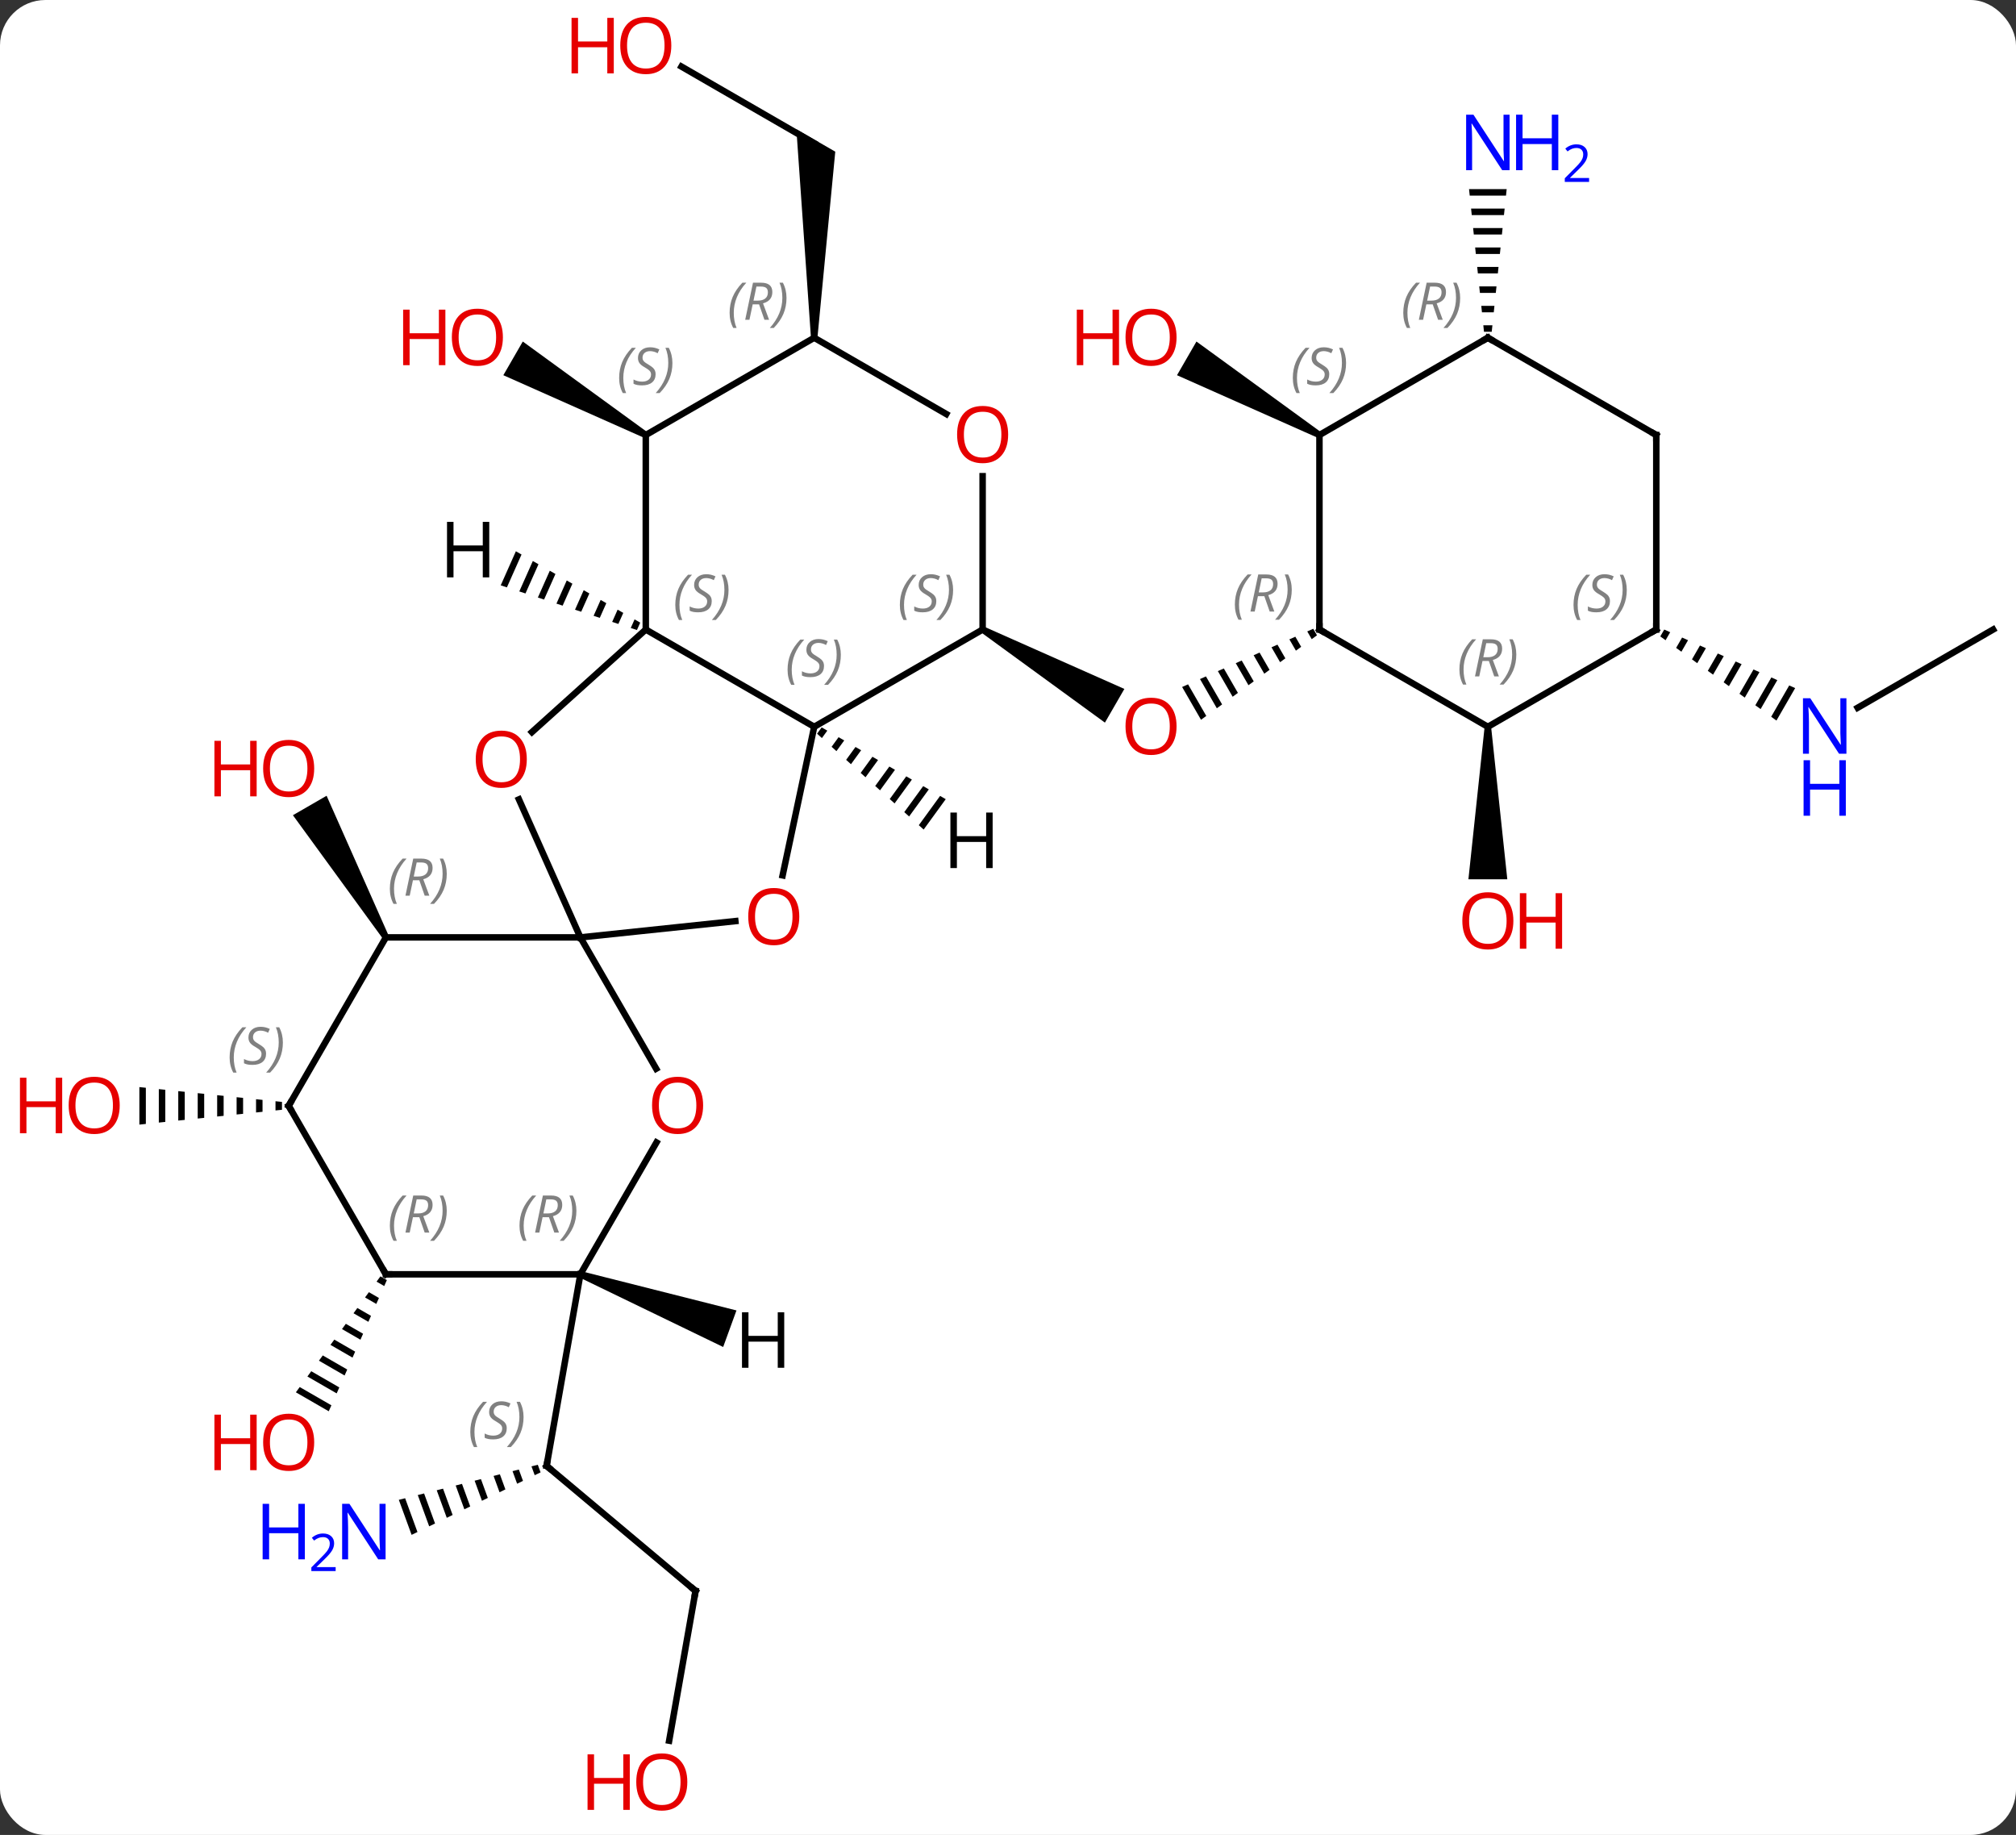 <svg width="311" viewBox="0 0 311 283" style="fill-opacity:1; color-rendering:auto; color-interpolation:auto; text-rendering:auto; stroke:black; stroke-linecap:square; stroke-miterlimit:10; shape-rendering:auto; stroke-opacity:1; fill:black; stroke-dasharray:none; font-weight:normal; stroke-width:1; font-family:'Open Sans'; font-style:normal; stroke-linejoin:miter; font-size:12; stroke-dashoffset:0; image-rendering:auto;" height="283" class="cas-substance-image" xmlns:xlink="http://www.w3.org/1999/xlink" xmlns="http://www.w3.org/2000/svg"><rect x="0" y="0" width="311" height="283" fill="#333333" stroke="none"/><svg class="cas-substance-single-component"><rect y="0" x="0" width="311" stroke="none" ry="7" rx="7" height="283" fill="white" class="cas-substance-group"/><svg y="0" x="0" width="311" viewBox="0 0 311 283" style="fill:black;" height="283" class="cas-substance-single-component-image"><svg><g><g transform="translate(161,141)" style="text-rendering:geometricPrecision; color-rendering:optimizeQuality; color-interpolation:linearRGB; stroke-linecap:butt; image-rendering:optimizeQuality;"><path style="stroke:none;" d="M-101.036 3.323 L-101.902 3.823 L-115.813 -15.271 L-110.617 -18.271 Z"/><line y2="104.364" y1="85.08" x2="-53.697" x1="-76.68" style="fill:none;"/><path style="stroke:none;" d="M-78.036 84.909 L-79.01 85.155 L-78.512 86.52 L-78.512 86.52 L-77.608 86.082 L-77.608 86.082 L-78.036 84.909 ZM-80.959 85.647 L-81.934 85.892 L-81.934 85.892 L-81.225 87.834 L-80.321 87.396 L-80.321 87.396 L-80.959 85.647 ZM-83.883 86.384 L-84.857 86.63 L-84.857 86.63 L-83.939 89.148 L-83.939 89.148 L-83.034 88.71 L-83.034 88.71 L-83.883 86.384 ZM-86.806 87.121 L-87.781 87.367 L-87.781 87.367 L-86.652 90.463 L-85.747 90.025 L-85.747 90.025 L-86.806 87.121 ZM-89.73 87.859 L-90.704 88.105 L-90.704 88.105 L-89.365 91.777 L-88.461 91.339 L-88.461 91.339 L-89.73 87.859 ZM-92.653 88.596 L-93.628 88.842 L-93.628 88.842 L-92.078 93.091 L-92.078 93.091 L-91.174 92.653 L-91.174 92.653 L-92.653 88.596 ZM-95.577 89.334 L-96.552 89.58 L-96.552 89.58 L-94.791 94.405 L-94.791 94.405 L-93.887 93.967 L-93.887 93.967 L-95.577 89.334 ZM-98.501 90.071 L-99.475 90.317 L-99.475 90.317 L-97.505 95.719 L-96.6 95.281 L-98.501 90.071 Z"/><line y2="55.536" y1="85.08" x2="-71.469" x1="-76.68" style="fill:none;"/><line y2="127.462" y1="104.364" x2="-57.771" x1="-53.697" style="fill:none;"/><path style="stroke:none;" d="M-118.5 28.842 L-118.5 30.264 L-118.5 30.264 L-117.5 30.16 L-117.5 30.16 L-117.5 28.946 L-117.5 28.946 L-118.5 28.842 ZM-121.5 28.53 L-121.5 30.576 L-120.5 30.472 L-120.5 30.472 L-120.5 28.634 L-121.5 28.53 ZM-124.5 28.219 L-124.5 30.887 L-124.5 30.887 L-123.5 30.784 L-123.5 28.323 L-123.5 28.323 L-124.5 28.219 ZM-127.5 27.907 L-127.5 31.199 L-126.5 31.095 L-126.5 31.095 L-126.5 28.011 L-126.5 28.011 L-127.5 27.907 ZM-130.5 27.595 L-130.5 31.511 L-130.5 31.511 L-129.5 31.407 L-129.5 27.699 L-129.5 27.699 L-130.5 27.595 ZM-133.5 27.284 L-133.5 31.823 L-132.5 31.719 L-132.5 27.387 L-133.5 27.284 ZM-136.5 26.972 L-136.5 32.134 L-136.5 32.134 L-135.5 32.03 L-135.5 32.03 L-135.5 27.076 L-136.5 26.972 ZM-139.5 26.66 L-139.5 32.446 L-138.5 32.342 L-138.5 26.764 L-139.5 26.66 Z"/><path style="stroke:none;" d="M-9.664 -43.475 L-9.164 -44.341 L12.452 -34.748 L9.452 -29.551 Z"/><path style="stroke:none;" d="M41.585 -44.025 L40.666 -43.617 L40.666 -43.617 L41.353 -42.425 L41.353 -42.425 L42.167 -43.017 L41.585 -44.025 ZM38.827 -42.801 L37.908 -42.393 L37.908 -42.393 L38.914 -40.648 L38.914 -40.648 L39.727 -41.24 L39.727 -41.24 L38.827 -42.801 ZM36.069 -41.576 L35.15 -41.168 L35.15 -41.168 L36.474 -38.871 L37.287 -39.464 L36.069 -41.576 ZM33.311 -40.352 L32.392 -39.944 L34.034 -37.095 L34.034 -37.095 L34.848 -37.687 L33.311 -40.352 ZM30.553 -39.127 L29.634 -38.719 L29.634 -38.719 L31.595 -35.319 L31.595 -35.319 L32.408 -35.911 L32.408 -35.911 L30.553 -39.127 ZM27.795 -37.903 L26.876 -37.495 L26.876 -37.495 L29.155 -33.542 L29.155 -33.542 L29.968 -34.134 L29.968 -34.134 L27.795 -37.903 ZM25.037 -36.678 L24.118 -36.27 L24.118 -36.27 L26.715 -31.765 L26.715 -31.765 L27.529 -32.358 L27.529 -32.358 L25.037 -36.678 ZM22.279 -35.454 L21.36 -35.046 L21.36 -35.046 L24.276 -29.989 L24.276 -29.989 L25.089 -30.581 L22.279 -35.454 Z"/><path style="stroke:none;" d="M-61.127 -74.341 L-61.627 -73.475 L-83.352 -83.131 L-80.352 -88.327 Z"/><path style="stroke:none;" d="M-102.315 55.852 L-102.908 56.665 L-102.908 56.665 L-101.727 57.346 L-101.32 56.426 L-102.315 55.852 ZM-104.093 58.291 L-104.686 59.104 L-102.95 60.105 L-102.95 60.105 L-102.542 59.185 L-104.093 58.291 ZM-105.871 60.729 L-106.464 61.542 L-106.464 61.542 L-104.172 62.864 L-104.172 62.864 L-103.765 61.944 L-103.765 61.944 L-105.871 60.729 ZM-107.65 63.168 L-108.243 63.981 L-108.243 63.981 L-105.395 65.623 L-105.395 65.623 L-104.988 64.703 L-104.988 64.703 L-107.65 63.168 ZM-109.428 65.607 L-110.021 66.419 L-110.021 66.419 L-106.618 68.382 L-106.21 67.462 L-106.21 67.462 L-109.428 65.607 ZM-111.207 68.045 L-111.799 68.858 L-111.799 68.858 L-107.841 71.141 L-107.841 71.141 L-107.433 70.221 L-107.433 70.221 L-111.207 68.045 ZM-112.985 70.484 L-113.578 71.297 L-113.578 71.297 L-109.063 73.9 L-109.063 73.9 L-108.656 72.98 L-112.985 70.484 ZM-114.763 72.922 L-115.356 73.735 L-110.286 76.659 L-109.878 75.739 L-114.763 72.922 Z"/><line y2="-130.729" y1="-118.908" x2="-55.872" x1="-35.397" style="fill:none;"/><path style="stroke:none;" d="M-34.897 -88.908 L-35.897 -88.908 L-38.147 -121.073 L-32.147 -117.609 Z"/><path style="stroke:none;" d="M68.026 -28.908 L69.026 -28.908 L71.526 -5.385 L65.526 -5.385 Z"/><path style="stroke:none;" d="M42.796 -74.341 L42.296 -73.475 L20.571 -83.131 L23.571 -88.327 Z"/><line y2="-43.908" y1="-31.843" x2="146.469" x1="125.573" style="fill:none;"/><path style="stroke:none;" d="M95.736 -43.904 L95.126 -42.847 L95.941 -42.257 L95.941 -42.257 L96.654 -43.494 L96.654 -43.494 L95.736 -43.904 ZM98.49 -42.673 L97.57 -41.077 L98.384 -40.487 L99.408 -42.263 L99.408 -42.263 L98.49 -42.673 ZM101.245 -41.442 L100.013 -39.307 L100.828 -38.717 L100.828 -38.717 L102.162 -41.032 L101.245 -41.442 ZM103.999 -40.211 L102.457 -37.537 L102.457 -37.537 L103.271 -36.947 L104.917 -39.8 L103.999 -40.211 ZM106.753 -38.98 L104.9 -35.767 L105.715 -35.177 L105.715 -35.177 L107.671 -38.569 L107.671 -38.569 L106.753 -38.98 ZM109.507 -37.748 L107.344 -33.998 L108.158 -33.408 L110.425 -37.338 L109.507 -37.748 ZM112.261 -36.517 L109.787 -32.228 L110.602 -31.638 L113.179 -36.107 L112.261 -36.517 ZM115.015 -35.286 L112.231 -30.458 L113.045 -29.868 L115.933 -34.876 L115.933 -34.876 L115.015 -35.286 Z"/><path style="stroke:none;" d="M65.623 -111.83 L65.728 -110.83 L71.325 -110.83 L71.429 -111.83 ZM65.937 -108.83 L66.042 -107.83 L71.01 -107.83 L71.115 -108.83 ZM66.252 -105.83 L66.357 -104.83 L70.695 -104.83 L70.8 -105.83 ZM66.566 -102.83 L66.671 -101.83 L70.381 -101.83 L70.486 -102.83 ZM66.881 -99.83 L66.986 -98.83 L70.066 -98.83 L70.171 -99.83 ZM67.195 -96.83 L67.3 -95.83 L69.752 -95.83 L69.857 -96.83 ZM67.51 -93.83 L67.615 -92.83 L69.437 -92.83 L69.542 -93.83 ZM67.825 -90.83 L67.929 -89.83 L69.123 -89.83 L69.228 -90.83 Z"/><line y2="1.061" y1="3.573" x2="-47.56" x1="-71.469" style="fill:none;"/><line y2="-17.712" y1="3.573" x2="-80.945" x1="-71.469" style="fill:none;"/><line y2="23.825" y1="3.573" x2="-59.776" x1="-71.469" style="fill:none;"/><line y2="3.573" y1="3.573" x2="-101.469" x1="-71.469" style="fill:none;"/><line y2="-28.908" y1="-5.995" x2="-35.397" x1="-40.267" style="fill:none;"/><line y2="-43.908" y1="-28.091" x2="-61.377" x1="-78.94" style="fill:none;"/><line y2="55.536" y1="35.201" x2="-71.469" x1="-59.73" style="fill:none;"/><line y2="29.553" y1="3.573" x2="-116.469" x1="-101.469" style="fill:none;"/><line y2="-43.908" y1="-28.908" x2="-61.377" x1="-35.397" style="fill:none;"/><line y2="-43.908" y1="-28.908" x2="-9.414" x1="-35.397" style="fill:none;"/><line y2="-73.908" y1="-43.908" x2="-61.377" x1="-61.377" style="fill:none;"/><line y2="55.536" y1="55.536" x2="-101.469" x1="-71.469" style="fill:none;"/><line y2="55.536" y1="29.553" x2="-101.469" x1="-116.469" style="fill:none;"/><line y2="-67.556" y1="-43.908" x2="-9.414" x1="-9.414" style="fill:none;"/><line y2="-88.908" y1="-73.908" x2="-35.397" x1="-61.377" style="fill:none;"/><line y2="-88.908" y1="-77.149" x2="-35.397" x1="-15.028" style="fill:none;"/><line y2="-28.908" y1="-43.908" x2="68.526" x1="42.546" style="fill:none;"/><line y2="-73.908" y1="-43.908" x2="42.546" x1="42.546" style="fill:none;"/><line y2="-43.908" y1="-28.908" x2="94.509" x1="68.526" style="fill:none;"/><line y2="-88.908" y1="-73.908" x2="68.526" x1="42.546" style="fill:none;"/><line y2="-73.908" y1="-43.908" x2="94.509" x1="94.509" style="fill:none;"/><line y2="-73.908" y1="-88.908" x2="94.509" x1="68.526" style="fill:none;"/><path style="stroke:none;" d="M-34.245 -28.816 L-34.954 -27.841 L-34.207 -27.169 L-33.375 -28.313 L-34.245 -28.816 ZM-31.635 -27.306 L-32.712 -25.825 L-32.712 -25.825 L-31.965 -25.154 L-30.765 -26.803 L-30.765 -26.803 L-31.635 -27.306 ZM-29.025 -25.796 L-30.47 -23.81 L-29.723 -23.138 L-28.155 -25.293 L-28.155 -25.293 L-29.025 -25.796 ZM-26.415 -24.287 L-28.228 -21.794 L-27.48 -21.123 L-27.48 -21.123 L-25.545 -23.783 L-26.415 -24.287 ZM-23.805 -22.777 L-25.986 -19.779 L-25.238 -19.107 L-25.238 -19.107 L-22.935 -22.274 L-22.935 -22.274 L-23.805 -22.777 ZM-21.195 -21.267 L-23.744 -17.763 L-23.744 -17.763 L-22.997 -17.091 L-20.325 -20.764 L-21.195 -21.267 ZM-18.585 -19.757 L-21.502 -15.748 L-21.502 -15.748 L-20.755 -15.076 L-20.755 -15.076 L-17.715 -19.254 L-18.585 -19.757 ZM-15.975 -18.248 L-19.26 -13.732 L-19.26 -13.732 L-18.512 -13.06 L-18.512 -13.06 L-15.105 -17.744 L-15.105 -17.744 L-15.975 -18.248 Z"/><path style="stroke:none;" d="M-81.418 -55.978 L-83.756 -50.724 L-82.801 -50.41 L-82.801 -50.41 L-80.546 -55.478 L-80.546 -55.478 L-81.418 -55.978 ZM-78.802 -54.477 L-80.891 -49.784 L-80.891 -49.784 L-79.936 -49.471 L-77.93 -53.977 L-77.93 -53.977 L-78.802 -54.477 ZM-76.186 -52.977 L-78.025 -48.844 L-78.025 -48.844 L-77.07 -48.531 L-77.07 -48.531 L-75.314 -52.477 L-75.314 -52.477 L-76.186 -52.977 ZM-73.57 -51.476 L-75.159 -47.904 L-74.204 -47.591 L-72.698 -50.976 L-73.57 -51.476 ZM-70.954 -49.975 L-72.294 -46.965 L-72.294 -46.965 L-71.339 -46.651 L-70.082 -49.475 L-70.082 -49.475 L-70.954 -49.975 ZM-68.338 -48.475 L-69.428 -46.025 L-68.473 -45.712 L-68.473 -45.712 L-67.466 -47.974 L-67.466 -47.974 L-68.338 -48.475 ZM-65.722 -46.974 L-66.563 -45.085 L-65.608 -44.772 L-64.85 -46.474 L-64.85 -46.474 L-65.722 -46.974 ZM-63.106 -45.473 L-63.697 -44.145 L-62.742 -43.832 L-62.742 -43.832 L-62.234 -44.973 L-63.106 -45.473 Z"/><path style="stroke:none;" d="M-71.64 56.006 L-71.298 55.066 L-47.389 61.107 L-49.441 66.745 Z"/></g><g transform="translate(161,141)" style="fill:rgb(230,0,0); text-rendering:geometricPrecision; color-rendering:optimizeQuality; image-rendering:optimizeQuality; font-family:'Open Sans'; stroke:rgb(230,0,0); color-interpolation:linearRGB;"><path style="stroke:none;" d="M-112.531 -22.477 Q-112.531 -20.415 -113.571 -19.235 Q-114.61 -18.055 -116.453 -18.055 Q-118.344 -18.055 -119.375 -19.22 Q-120.406 -20.384 -120.406 -22.493 Q-120.406 -24.587 -119.375 -25.735 Q-118.344 -26.884 -116.453 -26.884 Q-114.594 -26.884 -113.563 -25.712 Q-112.531 -24.54 -112.531 -22.477 ZM-119.36 -22.477 Q-119.36 -20.743 -118.617 -19.837 Q-117.875 -18.93 -116.453 -18.93 Q-115.031 -18.93 -114.305 -19.829 Q-113.578 -20.727 -113.578 -22.477 Q-113.578 -24.212 -114.305 -25.102 Q-115.031 -25.993 -116.453 -25.993 Q-117.875 -25.993 -118.617 -25.095 Q-119.36 -24.196 -119.36 -22.477 Z"/><path style="stroke:none;" d="M-121.406 -18.18 L-122.406 -18.18 L-122.406 -22.212 L-126.922 -22.212 L-126.922 -18.18 L-127.922 -18.18 L-127.922 -26.743 L-126.922 -26.743 L-126.922 -23.102 L-122.406 -23.102 L-122.406 -26.743 L-121.406 -26.743 L-121.406 -18.18 Z"/></g><g transform="translate(161,141)" style="stroke-linecap:butt; text-rendering:geometricPrecision; color-rendering:optimizeQuality; image-rendering:optimizeQuality; font-family:'Open Sans'; color-interpolation:linearRGB; stroke-miterlimit:5;"><path style="fill:none;" d="M-76.297 85.401 L-76.68 85.08 L-76.593 84.588"/></g><g transform="translate(161,141)" style="stroke-linecap:butt; font-size:8.4px; fill:gray; text-rendering:geometricPrecision; image-rendering:optimizeQuality; color-rendering:optimizeQuality; font-family:'Open Sans'; font-style:italic; stroke:gray; color-interpolation:linearRGB; stroke-miterlimit:5;"><path style="stroke:none;" d="M-88.449 79.855 Q-88.449 78.527 -87.98 77.402 Q-87.511 76.277 -86.48 75.199 L-85.871 75.199 Q-86.839 76.261 -87.324 77.433 Q-87.808 78.605 -87.808 79.839 Q-87.808 81.167 -87.371 82.183 L-87.886 82.183 Q-88.449 81.152 -88.449 79.855 ZM-82.826 79.261 Q-82.826 80.089 -83.373 80.542 Q-83.92 80.996 -84.92 80.996 Q-85.326 80.996 -85.639 80.941 Q-85.951 80.886 -86.232 80.746 L-86.232 80.089 Q-85.607 80.417 -84.904 80.417 Q-84.279 80.417 -83.904 80.121 Q-83.529 79.824 -83.529 79.308 Q-83.529 78.996 -83.732 78.769 Q-83.936 78.542 -84.498 78.214 Q-85.092 77.886 -85.318 77.558 Q-85.545 77.23 -85.545 76.777 Q-85.545 76.042 -85.029 75.582 Q-84.514 75.121 -83.67 75.121 Q-83.295 75.121 -82.959 75.199 Q-82.623 75.277 -82.248 75.449 L-82.514 76.042 Q-82.764 75.886 -83.084 75.8 Q-83.404 75.714 -83.67 75.714 Q-84.201 75.714 -84.521 75.988 Q-84.842 76.261 -84.842 76.73 Q-84.842 76.933 -84.771 77.082 Q-84.701 77.23 -84.561 77.363 Q-84.42 77.496 -83.998 77.746 Q-83.436 78.089 -83.232 78.285 Q-83.029 78.48 -82.928 78.714 Q-82.826 78.949 -82.826 79.261 ZM-80.232 77.542 Q-80.232 78.871 -80.708 80.003 Q-81.185 81.136 -82.2 82.183 L-82.81 82.183 Q-80.872 80.027 -80.872 77.542 Q-80.872 76.214 -81.31 75.199 L-80.794 75.199 Q-80.232 76.261 -80.232 77.542 Z"/><path style="fill:none; stroke:black;" d="M-54.08 104.043 L-53.697 104.364 L-53.784 104.856"/></g><g transform="translate(161,141)" style="stroke-linecap:butt; fill:rgb(0,5,255); text-rendering:geometricPrecision; color-rendering:optimizeQuality; image-rendering:optimizeQuality; font-family:'Open Sans'; stroke:rgb(0,5,255); color-interpolation:linearRGB; stroke-miterlimit:5;"><path style="stroke:none;" d="M-101.516 99.496 L-102.657 99.496 L-107.345 92.309 L-107.391 92.309 Q-107.298 93.574 -107.298 94.621 L-107.298 99.496 L-108.22 99.496 L-108.22 90.934 L-107.095 90.934 L-102.423 98.09 L-102.376 98.09 Q-102.376 97.934 -102.423 97.074 Q-102.47 96.215 -102.454 95.84 L-102.454 90.934 L-101.516 90.934 L-101.516 99.496 Z"/><path style="stroke:none;" d="M-113.97 99.496 L-114.97 99.496 L-114.97 95.465 L-119.485 95.465 L-119.485 99.496 L-120.485 99.496 L-120.485 90.934 L-119.485 90.934 L-119.485 94.574 L-114.97 94.574 L-114.97 90.934 L-113.97 90.934 L-113.97 99.496 Z"/><path style="stroke:none;" d="M-109.22 101.306 L-112.97 101.306 L-112.97 100.743 L-111.47 99.228 Q-110.782 98.54 -110.563 98.243 Q-110.345 97.946 -110.235 97.665 Q-110.126 97.384 -110.126 97.056 Q-110.126 96.603 -110.399 96.337 Q-110.673 96.071 -111.173 96.071 Q-111.516 96.071 -111.837 96.188 Q-112.157 96.306 -112.548 96.603 L-112.891 96.165 Q-112.11 95.509 -111.173 95.509 Q-110.376 95.509 -109.915 95.923 Q-109.454 96.337 -109.454 97.024 Q-109.454 97.571 -109.759 98.103 Q-110.063 98.634 -110.907 99.446 L-112.157 100.665 L-112.157 100.696 L-109.22 100.696 L-109.22 101.306 Z"/><path style="fill:rgb(230,0,0); stroke:none;" d="M-54.971 133.838 Q-54.971 135.9 -56.01 137.08 Q-57.049 138.26 -58.892 138.26 Q-60.783 138.26 -61.814 137.095 Q-62.846 135.931 -62.846 133.822 Q-62.846 131.728 -61.814 130.58 Q-60.783 129.431 -58.892 129.431 Q-57.033 129.431 -56.002 130.603 Q-54.971 131.775 -54.971 133.838 ZM-61.799 133.838 Q-61.799 135.572 -61.056 136.478 Q-60.314 137.385 -58.892 137.385 Q-57.471 137.385 -56.744 136.486 Q-56.017 135.588 -56.017 133.838 Q-56.017 132.103 -56.744 131.213 Q-57.471 130.322 -58.892 130.322 Q-60.314 130.322 -61.056 131.22 Q-61.799 132.119 -61.799 133.838 Z"/><path style="fill:rgb(230,0,0); stroke:none;" d="M-63.846 138.135 L-64.846 138.135 L-64.846 134.103 L-69.361 134.103 L-69.361 138.135 L-70.361 138.135 L-70.361 129.572 L-69.361 129.572 L-69.361 133.213 L-64.846 133.213 L-64.846 129.572 L-63.846 129.572 L-63.846 138.135 Z"/><path style="fill:rgb(230,0,0); stroke:none;" d="M-142.531 29.483 Q-142.531 31.545 -143.571 32.725 Q-144.61 33.905 -146.453 33.905 Q-148.344 33.905 -149.375 32.74 Q-150.406 31.576 -150.406 29.467 Q-150.406 27.373 -149.375 26.225 Q-148.344 25.076 -146.453 25.076 Q-144.594 25.076 -143.563 26.248 Q-142.531 27.42 -142.531 29.483 ZM-149.36 29.483 Q-149.36 31.217 -148.617 32.123 Q-147.875 33.03 -146.453 33.03 Q-145.031 33.03 -144.305 32.131 Q-143.578 31.233 -143.578 29.483 Q-143.578 27.748 -144.305 26.858 Q-145.031 25.967 -146.453 25.967 Q-147.875 25.967 -148.617 26.866 Q-149.36 27.764 -149.36 29.483 Z"/><path style="fill:rgb(230,0,0); stroke:none;" d="M-151.406 33.78 L-152.406 33.78 L-152.406 29.748 L-156.922 29.748 L-156.922 33.78 L-157.922 33.78 L-157.922 25.217 L-156.922 25.217 L-156.922 28.858 L-152.406 28.858 L-152.406 25.217 L-151.406 25.217 L-151.406 33.78 Z"/><path style="fill:rgb(230,0,0); stroke:none;" d="M20.503 -28.978 Q20.503 -26.916 19.464 -25.736 Q18.425 -24.556 16.582 -24.556 Q14.691 -24.556 13.66 -25.721 Q12.629 -26.885 12.629 -28.994 Q12.629 -31.088 13.66 -32.236 Q14.691 -33.385 16.582 -33.385 Q18.441 -33.385 19.472 -32.213 Q20.503 -31.041 20.503 -28.978 ZM13.675 -28.978 Q13.675 -27.244 14.418 -26.338 Q15.16 -25.431 16.582 -25.431 Q18.003 -25.431 18.73 -26.33 Q19.457 -27.228 19.457 -28.978 Q19.457 -30.713 18.73 -31.603 Q18.003 -32.494 16.582 -32.494 Q15.16 -32.494 14.418 -31.596 Q13.675 -30.697 13.675 -28.978 Z"/><path style="fill:rgb(230,0,0); stroke:none;" d="M-83.419 -88.978 Q-83.419 -86.916 -84.459 -85.736 Q-85.498 -84.556 -87.341 -84.556 Q-89.232 -84.556 -90.263 -85.721 Q-91.294 -86.885 -91.294 -88.994 Q-91.294 -91.088 -90.263 -92.236 Q-89.232 -93.385 -87.341 -93.385 Q-85.482 -93.385 -84.451 -92.213 Q-83.419 -91.041 -83.419 -88.978 ZM-90.248 -88.978 Q-90.248 -87.244 -89.505 -86.338 Q-88.763 -85.431 -87.341 -85.431 Q-85.919 -85.431 -85.193 -86.33 Q-84.466 -87.228 -84.466 -88.978 Q-84.466 -90.713 -85.193 -91.603 Q-85.919 -92.494 -87.341 -92.494 Q-88.763 -92.494 -89.505 -91.596 Q-90.248 -90.697 -90.248 -88.978 Z"/><path style="fill:rgb(230,0,0); stroke:none;" d="M-92.294 -84.681 L-93.294 -84.681 L-93.294 -88.713 L-97.81 -88.713 L-97.81 -84.681 L-98.81 -84.681 L-98.81 -93.244 L-97.81 -93.244 L-97.81 -89.603 L-93.294 -89.603 L-93.294 -93.244 L-92.294 -93.244 L-92.294 -84.681 Z"/><path style="fill:rgb(230,0,0); stroke:none;" d="M-112.531 81.446 Q-112.531 83.508 -113.571 84.688 Q-114.61 85.868 -116.453 85.868 Q-118.344 85.868 -119.375 84.704 Q-120.406 83.539 -120.406 81.43 Q-120.406 79.336 -119.375 78.188 Q-118.344 77.039 -116.453 77.039 Q-114.594 77.039 -113.563 78.211 Q-112.531 79.383 -112.531 81.446 ZM-119.36 81.446 Q-119.36 83.18 -118.617 84.086 Q-117.875 84.993 -116.453 84.993 Q-115.031 84.993 -114.305 84.094 Q-113.578 83.196 -113.578 81.446 Q-113.578 79.711 -114.305 78.821 Q-115.031 77.93 -116.453 77.93 Q-117.875 77.93 -118.617 78.829 Q-119.36 79.727 -119.36 81.446 Z"/><path style="fill:rgb(230,0,0); stroke:none;" d="M-121.406 85.743 L-122.406 85.743 L-122.406 81.711 L-126.922 81.711 L-126.922 85.743 L-127.922 85.743 L-127.922 77.18 L-126.922 77.18 L-126.922 80.821 L-122.406 80.821 L-122.406 77.18 L-121.406 77.18 L-121.406 85.743 Z"/><path style="fill:rgb(230,0,0); stroke:none;" d="M-57.44 -133.978 Q-57.44 -131.916 -58.479 -130.736 Q-59.518 -129.556 -61.361 -129.556 Q-63.252 -129.556 -64.283 -130.72 Q-65.314 -131.885 -65.314 -133.994 Q-65.314 -136.088 -64.283 -137.236 Q-63.252 -138.385 -61.361 -138.385 Q-59.502 -138.385 -58.471 -137.213 Q-57.44 -136.041 -57.44 -133.978 ZM-64.268 -133.978 Q-64.268 -132.244 -63.525 -131.338 Q-62.783 -130.431 -61.361 -130.431 Q-59.94 -130.431 -59.213 -131.33 Q-58.486 -132.228 -58.486 -133.978 Q-58.486 -135.713 -59.213 -136.603 Q-59.94 -137.494 -61.361 -137.494 Q-62.783 -137.494 -63.525 -136.595 Q-64.268 -135.697 -64.268 -133.978 Z"/><path style="fill:rgb(230,0,0); stroke:none;" d="M-66.314 -129.681 L-67.314 -129.681 L-67.314 -133.713 L-71.83 -133.713 L-71.83 -129.681 L-72.83 -129.681 L-72.83 -138.244 L-71.83 -138.244 L-71.83 -134.603 L-67.314 -134.603 L-67.314 -138.244 L-66.314 -138.244 L-66.314 -129.681 Z"/><path style="fill:rgb(230,0,0); stroke:none;" d="M72.463 1.022 Q72.463 3.084 71.424 4.264 Q70.385 5.444 68.542 5.444 Q66.651 5.444 65.62 4.279 Q64.588 3.115 64.588 1.006 Q64.588 -1.088 65.62 -2.236 Q66.651 -3.385 68.542 -3.385 Q70.401 -3.385 71.432 -2.213 Q72.463 -1.041 72.463 1.022 ZM65.635 1.022 Q65.635 2.756 66.378 3.662 Q67.12 4.569 68.542 4.569 Q69.963 4.569 70.69 3.67 Q71.417 2.772 71.417 1.022 Q71.417 -0.713 70.69 -1.603 Q69.963 -2.494 68.542 -2.494 Q67.12 -2.494 66.378 -1.595 Q65.635 -0.697 65.635 1.022 Z"/><path style="fill:rgb(230,0,0); stroke:none;" d="M79.979 5.319 L78.979 5.319 L78.979 1.287 L74.463 1.287 L74.463 5.319 L73.463 5.319 L73.463 -3.244 L74.463 -3.244 L74.463 0.397 L78.979 0.397 L78.979 -3.244 L79.979 -3.244 L79.979 5.319 Z"/><path style="fill:rgb(230,0,0); stroke:none;" d="M20.503 -88.978 Q20.503 -86.916 19.464 -85.736 Q18.425 -84.556 16.582 -84.556 Q14.691 -84.556 13.66 -85.721 Q12.629 -86.885 12.629 -88.994 Q12.629 -91.088 13.66 -92.236 Q14.691 -93.385 16.582 -93.385 Q18.441 -93.385 19.472 -92.213 Q20.503 -91.041 20.503 -88.978 ZM13.675 -88.978 Q13.675 -87.244 14.418 -86.338 Q15.16 -85.431 16.582 -85.431 Q18.003 -85.431 18.73 -86.33 Q19.457 -87.228 19.457 -88.978 Q19.457 -90.713 18.73 -91.603 Q18.003 -92.494 16.582 -92.494 Q15.16 -92.494 14.418 -91.596 Q13.675 -90.697 13.675 -88.978 Z"/><path style="fill:rgb(230,0,0); stroke:none;" d="M11.629 -84.681 L10.629 -84.681 L10.629 -88.713 L6.113 -88.713 L6.113 -84.681 L5.113 -84.681 L5.113 -93.244 L6.113 -93.244 L6.113 -89.603 L10.629 -89.603 L10.629 -93.244 L11.629 -93.244 L11.629 -84.681 Z"/><path style="stroke:none;" d="M123.841 -24.752 L122.7 -24.752 L118.012 -31.939 L117.966 -31.939 Q118.059 -30.674 118.059 -29.627 L118.059 -24.752 L117.137 -24.752 L117.137 -33.314 L118.262 -33.314 L122.934 -26.158 L122.981 -26.158 Q122.981 -26.314 122.934 -27.174 Q122.887 -28.033 122.903 -28.408 L122.903 -33.314 L123.841 -33.314 L123.841 -24.752 Z"/><path style="stroke:none;" d="M123.747 -15.189 L122.747 -15.189 L122.747 -19.221 L118.231 -19.221 L118.231 -15.189 L117.231 -15.189 L117.231 -23.752 L118.231 -23.752 L118.231 -20.111 L122.747 -20.111 L122.747 -23.752 L123.747 -23.752 L123.747 -15.189 Z"/><path style="stroke:none;" d="M71.878 -114.752 L70.737 -114.752 L66.049 -121.939 L66.003 -121.939 Q66.096 -120.674 66.096 -119.627 L66.096 -114.752 L65.174 -114.752 L65.174 -123.314 L66.299 -123.314 L70.971 -116.158 L71.018 -116.158 Q71.018 -116.314 70.971 -117.174 Q70.924 -118.033 70.94 -118.408 L70.94 -123.314 L71.878 -123.314 L71.878 -114.752 Z"/><path style="stroke:none;" d="M79.393 -114.752 L78.393 -114.752 L78.393 -118.783 L73.878 -118.783 L73.878 -114.752 L72.878 -114.752 L72.878 -123.314 L73.878 -123.314 L73.878 -119.674 L78.393 -119.674 L78.393 -123.314 L79.393 -123.314 L79.393 -114.752 Z"/><path style="stroke:none;" d="M84.143 -112.942 L80.393 -112.942 L80.393 -113.505 L81.893 -115.02 Q82.581 -115.708 82.799 -116.005 Q83.018 -116.302 83.128 -116.583 Q83.237 -116.864 83.237 -117.192 Q83.237 -117.645 82.963 -117.911 Q82.69 -118.177 82.19 -118.177 Q81.846 -118.177 81.526 -118.06 Q81.206 -117.942 80.815 -117.645 L80.471 -118.083 Q81.253 -118.739 82.19 -118.739 Q82.987 -118.739 83.448 -118.325 Q83.909 -117.911 83.909 -117.224 Q83.909 -116.677 83.604 -116.145 Q83.299 -115.614 82.456 -114.802 L81.206 -113.583 L81.206 -113.552 L84.143 -113.552 L84.143 -112.942 Z"/><path style="fill:rgb(230,0,0); stroke:none;" d="M-37.697 0.368 Q-37.697 2.43 -38.736 3.61 Q-39.775 4.79 -41.618 4.79 Q-43.509 4.79 -44.54 3.626 Q-45.572 2.461 -45.572 0.352 Q-45.572 -1.742 -44.54 -2.89 Q-43.509 -4.039 -41.618 -4.039 Q-39.759 -4.039 -38.728 -2.867 Q-37.697 -1.695 -37.697 0.368 ZM-44.525 0.368 Q-44.525 2.102 -43.782 3.008 Q-43.04 3.915 -41.618 3.915 Q-40.197 3.915 -39.47 3.016 Q-38.743 2.118 -38.743 0.368 Q-38.743 -1.367 -39.47 -2.257 Q-40.197 -3.148 -41.618 -3.148 Q-43.04 -3.148 -43.782 -2.249 Q-44.525 -1.351 -44.525 0.368 Z"/><path style="fill:rgb(230,0,0); stroke:none;" d="M-79.733 -23.902 Q-79.733 -21.84 -80.772 -20.66 Q-81.811 -19.48 -83.654 -19.48 Q-85.545 -19.48 -86.576 -20.645 Q-87.608 -21.809 -87.608 -23.918 Q-87.608 -26.012 -86.576 -27.16 Q-85.545 -28.309 -83.654 -28.309 Q-81.795 -28.309 -80.764 -27.137 Q-79.733 -25.965 -79.733 -23.902 ZM-86.561 -23.902 Q-86.561 -22.168 -85.818 -21.262 Q-85.076 -20.355 -83.654 -20.355 Q-82.233 -20.355 -81.506 -21.254 Q-80.779 -22.152 -80.779 -23.902 Q-80.779 -25.637 -81.506 -26.527 Q-82.233 -27.418 -83.654 -27.418 Q-85.076 -27.418 -85.818 -26.52 Q-86.561 -25.621 -86.561 -23.902 Z"/><path style="fill:rgb(230,0,0); stroke:none;" d="M-52.532 29.483 Q-52.532 31.545 -53.571 32.725 Q-54.61 33.905 -56.453 33.905 Q-58.344 33.905 -59.375 32.74 Q-60.407 31.576 -60.407 29.467 Q-60.407 27.373 -59.375 26.225 Q-58.344 25.076 -56.453 25.076 Q-54.594 25.076 -53.563 26.248 Q-52.532 27.42 -52.532 29.483 ZM-59.36 29.483 Q-59.36 31.217 -58.617 32.123 Q-57.875 33.03 -56.453 33.03 Q-55.032 33.03 -54.305 32.131 Q-53.578 31.233 -53.578 29.483 Q-53.578 27.748 -54.305 26.858 Q-55.032 25.967 -56.453 25.967 Q-57.875 25.967 -58.617 26.866 Q-59.36 27.764 -59.36 29.483 Z"/></g><g transform="translate(161,141)" style="stroke-linecap:butt; font-size:8.4px; fill:gray; text-rendering:geometricPrecision; image-rendering:optimizeQuality; color-rendering:optimizeQuality; font-family:'Open Sans'; font-style:italic; stroke:gray; color-interpolation:linearRGB; stroke-miterlimit:5;"><path style="stroke:none;" d="M-100.858 -3.923 Q-100.858 -5.251 -100.389 -6.376 Q-99.92 -7.501 -98.889 -8.579 L-98.279 -8.579 Q-99.248 -7.517 -99.733 -6.345 Q-100.217 -5.173 -100.217 -3.939 Q-100.217 -2.611 -99.779 -1.595 L-100.295 -1.595 Q-100.858 -2.626 -100.858 -3.923 ZM-97.297 -5.236 L-97.797 -2.861 L-98.454 -2.861 L-97.251 -8.579 L-96.001 -8.579 Q-94.266 -8.579 -94.266 -7.142 Q-94.266 -5.782 -95.704 -5.392 L-94.766 -2.861 L-95.485 -2.861 L-96.313 -5.236 L-97.297 -5.236 ZM-96.719 -7.986 Q-97.11 -6.064 -97.172 -5.814 L-96.516 -5.814 Q-95.766 -5.814 -95.36 -6.142 Q-94.954 -6.47 -94.954 -7.095 Q-94.954 -7.564 -95.212 -7.775 Q-95.469 -7.986 -96.063 -7.986 L-96.719 -7.986 ZM-92.08 -6.236 Q-92.08 -4.907 -92.557 -3.775 Q-93.033 -2.642 -94.049 -1.595 L-94.658 -1.595 Q-92.721 -3.751 -92.721 -6.236 Q-92.721 -7.564 -93.158 -8.579 L-92.643 -8.579 Q-92.08 -7.517 -92.08 -6.236 Z"/><path style="stroke:none;" d="M-39.505 -37.705 Q-39.505 -39.033 -39.036 -40.158 Q-38.568 -41.283 -37.536 -42.361 L-36.927 -42.361 Q-37.896 -41.299 -38.38 -40.127 Q-38.865 -38.955 -38.865 -37.721 Q-38.865 -36.392 -38.427 -35.377 L-38.943 -35.377 Q-39.505 -36.408 -39.505 -37.705 ZM-33.883 -38.299 Q-33.883 -37.471 -34.43 -37.017 Q-34.977 -36.564 -35.977 -36.564 Q-36.383 -36.564 -36.695 -36.619 Q-37.008 -36.674 -37.289 -36.814 L-37.289 -37.471 Q-36.664 -37.142 -35.961 -37.142 Q-35.336 -37.142 -34.961 -37.439 Q-34.586 -37.736 -34.586 -38.252 Q-34.586 -38.564 -34.789 -38.791 Q-34.992 -39.017 -35.555 -39.346 Q-36.148 -39.674 -36.375 -40.002 Q-36.602 -40.33 -36.602 -40.783 Q-36.602 -41.517 -36.086 -41.978 Q-35.57 -42.439 -34.727 -42.439 Q-34.352 -42.439 -34.016 -42.361 Q-33.68 -42.283 -33.305 -42.111 L-33.57 -41.517 Q-33.82 -41.674 -34.141 -41.76 Q-34.461 -41.846 -34.727 -41.846 Q-35.258 -41.846 -35.578 -41.572 Q-35.898 -41.299 -35.898 -40.83 Q-35.898 -40.627 -35.828 -40.478 Q-35.758 -40.33 -35.617 -40.197 Q-35.477 -40.064 -35.055 -39.814 Q-34.492 -39.471 -34.289 -39.275 Q-34.086 -39.08 -33.984 -38.846 Q-33.883 -38.611 -33.883 -38.299 ZM-31.288 -40.017 Q-31.288 -38.689 -31.765 -37.556 Q-32.241 -36.424 -33.257 -35.377 L-33.866 -35.377 Q-31.929 -37.533 -31.929 -40.017 Q-31.929 -41.346 -32.366 -42.361 L-31.851 -42.361 Q-31.288 -41.299 -31.288 -40.017 Z"/><path style="stroke:none;" d="M-56.825 -47.705 Q-56.825 -49.033 -56.356 -50.158 Q-55.888 -51.283 -54.856 -52.361 L-54.247 -52.361 Q-55.216 -51.299 -55.7 -50.127 Q-56.185 -48.955 -56.185 -47.72 Q-56.185 -46.392 -55.747 -45.377 L-56.263 -45.377 Q-56.825 -46.408 -56.825 -47.705 ZM-51.203 -48.299 Q-51.203 -47.47 -51.75 -47.017 Q-52.296 -46.564 -53.296 -46.564 Q-53.703 -46.564 -54.015 -46.619 Q-54.328 -46.674 -54.609 -46.814 L-54.609 -47.47 Q-53.984 -47.142 -53.281 -47.142 Q-52.656 -47.142 -52.281 -47.439 Q-51.906 -47.736 -51.906 -48.252 Q-51.906 -48.564 -52.109 -48.791 Q-52.312 -49.017 -52.875 -49.345 Q-53.468 -49.674 -53.695 -50.002 Q-53.921 -50.33 -53.921 -50.783 Q-53.921 -51.517 -53.406 -51.978 Q-52.89 -52.439 -52.046 -52.439 Q-51.671 -52.439 -51.336 -52.361 Q-51 -52.283 -50.625 -52.111 L-50.89 -51.517 Q-51.14 -51.674 -51.461 -51.76 Q-51.781 -51.845 -52.046 -51.845 Q-52.578 -51.845 -52.898 -51.572 Q-53.218 -51.299 -53.218 -50.83 Q-53.218 -50.627 -53.148 -50.478 Q-53.078 -50.33 -52.937 -50.197 Q-52.796 -50.064 -52.375 -49.814 Q-51.812 -49.47 -51.609 -49.275 Q-51.406 -49.08 -51.304 -48.845 Q-51.203 -48.611 -51.203 -48.299 ZM-48.608 -50.017 Q-48.608 -48.689 -49.085 -47.556 Q-49.561 -46.424 -50.577 -45.377 L-51.186 -45.377 Q-49.249 -47.533 -49.249 -50.017 Q-49.249 -51.345 -49.686 -52.361 L-49.171 -52.361 Q-48.608 -51.299 -48.608 -50.017 Z"/><path style="stroke:none;" d="M-80.858 48.04 Q-80.858 46.712 -80.389 45.587 Q-79.92 44.462 -78.889 43.384 L-78.28 43.384 Q-79.248 44.446 -79.733 45.618 Q-80.217 46.79 -80.217 48.024 Q-80.217 49.352 -79.78 50.368 L-80.295 50.368 Q-80.858 49.337 -80.858 48.04 ZM-77.298 46.727 L-77.798 49.102 L-78.454 49.102 L-77.251 43.384 L-76.001 43.384 Q-74.266 43.384 -74.266 44.821 Q-74.266 46.181 -75.704 46.571 L-74.766 49.102 L-75.485 49.102 L-76.313 46.727 L-77.298 46.727 ZM-76.72 43.977 Q-77.11 45.899 -77.173 46.149 L-76.516 46.149 Q-75.766 46.149 -75.36 45.821 Q-74.954 45.493 -74.954 44.868 Q-74.954 44.399 -75.212 44.188 Q-75.47 43.977 -76.063 43.977 L-76.72 43.977 ZM-72.081 45.727 Q-72.081 47.056 -72.557 48.188 Q-73.034 49.321 -74.049 50.368 L-74.659 50.368 Q-72.721 48.212 -72.721 45.727 Q-72.721 44.399 -73.159 43.384 L-72.643 43.384 Q-72.081 44.446 -72.081 45.727 Z"/><path style="fill:none; stroke:black;" d="M-116.219 29.12 L-116.469 29.553 L-116.219 29.986"/><path style="stroke:none;" d="M-125.578 22.096 Q-125.578 20.768 -125.109 19.643 Q-124.64 18.518 -123.609 17.44 L-122.999 17.44 Q-123.968 18.502 -124.453 19.674 Q-124.937 20.846 -124.937 22.08 Q-124.937 23.408 -124.499 24.424 L-125.015 24.424 Q-125.578 23.393 -125.578 22.096 ZM-119.955 21.502 Q-119.955 22.33 -120.502 22.783 Q-121.049 23.236 -122.049 23.236 Q-122.455 23.236 -122.767 23.182 Q-123.08 23.127 -123.361 22.986 L-123.361 22.33 Q-122.736 22.658 -122.033 22.658 Q-121.408 22.658 -121.033 22.361 Q-120.658 22.065 -120.658 21.549 Q-120.658 21.236 -120.861 21.01 Q-121.064 20.783 -121.627 20.455 Q-122.221 20.127 -122.447 19.799 Q-122.674 19.471 -122.674 19.018 Q-122.674 18.283 -122.158 17.822 Q-121.642 17.361 -120.799 17.361 Q-120.424 17.361 -120.088 17.44 Q-119.752 17.518 -119.377 17.69 L-119.642 18.283 Q-119.892 18.127 -120.213 18.041 Q-120.533 17.955 -120.799 17.955 Q-121.33 17.955 -121.65 18.229 Q-121.971 18.502 -121.971 18.971 Q-121.971 19.174 -121.9 19.322 Q-121.83 19.471 -121.689 19.604 Q-121.549 19.736 -121.127 19.986 Q-120.564 20.33 -120.361 20.526 Q-120.158 20.721 -120.056 20.955 Q-119.955 21.19 -119.955 21.502 ZM-117.361 19.783 Q-117.361 21.111 -117.837 22.244 Q-118.314 23.377 -119.329 24.424 L-119.939 24.424 Q-118.001 22.268 -118.001 19.783 Q-118.001 18.455 -118.439 17.44 L-117.923 17.44 Q-117.361 18.502 -117.361 19.783 Z"/><path style="stroke:none;" d="M-22.183 -47.705 Q-22.183 -49.033 -21.714 -50.158 Q-21.245 -51.283 -20.214 -52.361 L-19.605 -52.361 Q-20.573 -51.298 -21.058 -50.127 Q-21.542 -48.955 -21.542 -47.72 Q-21.542 -46.392 -21.105 -45.377 L-21.62 -45.377 Q-22.183 -46.408 -22.183 -47.705 ZM-16.56 -48.298 Q-16.56 -47.47 -17.107 -47.017 Q-17.654 -46.564 -18.654 -46.564 Q-19.06 -46.564 -19.373 -46.619 Q-19.685 -46.673 -19.966 -46.814 L-19.966 -47.47 Q-19.341 -47.142 -18.638 -47.142 Q-18.013 -47.142 -17.638 -47.439 Q-17.263 -47.736 -17.263 -48.252 Q-17.263 -48.564 -17.466 -48.791 Q-17.67 -49.017 -18.232 -49.345 Q-18.826 -49.673 -19.052 -50.002 Q-19.279 -50.33 -19.279 -50.783 Q-19.279 -51.517 -18.763 -51.978 Q-18.248 -52.439 -17.404 -52.439 Q-17.029 -52.439 -16.693 -52.361 Q-16.357 -52.283 -15.982 -52.111 L-16.248 -51.517 Q-16.498 -51.673 -16.818 -51.76 Q-17.138 -51.845 -17.404 -51.845 Q-17.935 -51.845 -18.256 -51.572 Q-18.576 -51.298 -18.576 -50.83 Q-18.576 -50.627 -18.506 -50.478 Q-18.435 -50.33 -18.295 -50.197 Q-18.154 -50.064 -17.732 -49.814 Q-17.17 -49.47 -16.966 -49.275 Q-16.763 -49.08 -16.662 -48.845 Q-16.56 -48.611 -16.56 -48.298 ZM-13.966 -50.017 Q-13.966 -48.689 -14.442 -47.556 Q-14.919 -46.423 -15.934 -45.377 L-16.544 -45.377 Q-14.606 -47.533 -14.606 -50.017 Q-14.606 -51.345 -15.044 -52.361 L-14.528 -52.361 Q-13.966 -51.298 -13.966 -50.017 Z"/><path style="stroke:none;" d="M-65.486 -82.705 Q-65.486 -84.033 -65.017 -85.158 Q-64.548 -86.283 -63.517 -87.361 L-62.907 -87.361 Q-63.876 -86.299 -64.361 -85.127 Q-64.845 -83.955 -64.845 -82.721 Q-64.845 -81.392 -64.407 -80.377 L-64.923 -80.377 Q-65.486 -81.408 -65.486 -82.705 ZM-59.863 -83.299 Q-59.863 -82.471 -60.41 -82.017 Q-60.957 -81.564 -61.957 -81.564 Q-62.363 -81.564 -62.675 -81.619 Q-62.988 -81.674 -63.269 -81.814 L-63.269 -82.471 Q-62.644 -82.142 -61.941 -82.142 Q-61.316 -82.142 -60.941 -82.439 Q-60.566 -82.736 -60.566 -83.252 Q-60.566 -83.564 -60.769 -83.791 Q-60.972 -84.017 -61.535 -84.346 Q-62.129 -84.674 -62.355 -85.002 Q-62.582 -85.33 -62.582 -85.783 Q-62.582 -86.517 -62.066 -86.978 Q-61.55 -87.439 -60.707 -87.439 Q-60.332 -87.439 -59.996 -87.361 Q-59.66 -87.283 -59.285 -87.111 L-59.55 -86.517 Q-59.8 -86.674 -60.121 -86.76 Q-60.441 -86.846 -60.707 -86.846 Q-61.238 -86.846 -61.558 -86.572 Q-61.879 -86.299 -61.879 -85.83 Q-61.879 -85.627 -61.808 -85.478 Q-61.738 -85.33 -61.597 -85.197 Q-61.457 -85.064 -61.035 -84.814 Q-60.472 -84.471 -60.269 -84.275 Q-60.066 -84.08 -59.965 -83.846 Q-59.863 -83.611 -59.863 -83.299 ZM-57.269 -85.017 Q-57.269 -83.689 -57.745 -82.556 Q-58.222 -81.424 -59.237 -80.377 L-59.847 -80.377 Q-57.909 -82.533 -57.909 -85.017 Q-57.909 -86.346 -58.347 -87.361 L-57.831 -87.361 Q-57.269 -86.299 -57.269 -85.017 Z"/><path style="fill:none; stroke:black;" d="M-100.969 55.536 L-101.469 55.536 L-101.719 55.103"/><path style="stroke:none;" d="M-100.858 48.04 Q-100.858 46.712 -100.389 45.587 Q-99.92 44.462 -98.889 43.383 L-98.28 43.383 Q-99.248 44.446 -99.733 45.618 Q-100.217 46.79 -100.217 48.024 Q-100.217 49.352 -99.78 50.368 L-100.295 50.368 Q-100.858 49.337 -100.858 48.04 ZM-97.298 46.727 L-97.798 49.102 L-98.454 49.102 L-97.251 43.383 L-96.001 43.383 Q-94.266 43.383 -94.266 44.821 Q-94.266 46.18 -95.704 46.571 L-94.766 49.102 L-95.485 49.102 L-96.313 46.727 L-97.298 46.727 ZM-96.72 43.977 Q-97.11 45.899 -97.173 46.149 L-96.516 46.149 Q-95.766 46.149 -95.36 45.821 Q-94.954 45.493 -94.954 44.868 Q-94.954 44.399 -95.212 44.188 Q-95.47 43.977 -96.063 43.977 L-96.72 43.977 ZM-92.081 45.727 Q-92.081 47.055 -92.557 48.188 Q-93.034 49.321 -94.049 50.368 L-94.659 50.368 Q-92.721 48.212 -92.721 45.727 Q-92.721 44.399 -93.159 43.383 L-92.643 43.383 Q-92.081 44.446 -92.081 45.727 Z"/></g><g transform="translate(161,141)" style="stroke-linecap:butt; fill:rgb(230,0,0); text-rendering:geometricPrecision; color-rendering:optimizeQuality; image-rendering:optimizeQuality; font-family:'Open Sans'; stroke:rgb(230,0,0); color-interpolation:linearRGB; stroke-miterlimit:5;"><path style="stroke:none;" d="M-5.476 -73.978 Q-5.476 -71.916 -6.516 -70.736 Q-7.555 -69.556 -9.398 -69.556 Q-11.289 -69.556 -12.32 -70.721 Q-13.351 -71.885 -13.351 -73.994 Q-13.351 -76.088 -12.32 -77.236 Q-11.289 -78.385 -9.398 -78.385 Q-7.539 -78.385 -6.508 -77.213 Q-5.476 -76.041 -5.476 -73.978 ZM-12.305 -73.978 Q-12.305 -72.244 -11.562 -71.338 Q-10.82 -70.431 -9.398 -70.431 Q-7.976 -70.431 -7.25 -71.33 Q-6.523 -72.228 -6.523 -73.978 Q-6.523 -75.713 -7.25 -76.603 Q-7.976 -77.494 -9.398 -77.494 Q-10.82 -77.494 -11.562 -76.596 Q-12.305 -75.697 -12.305 -73.978 Z"/></g><g transform="translate(161,141)" style="stroke-linecap:butt; font-size:8.4px; fill:gray; text-rendering:geometricPrecision; image-rendering:optimizeQuality; color-rendering:optimizeQuality; font-family:'Open Sans'; font-style:italic; stroke:gray; color-interpolation:linearRGB; stroke-miterlimit:5;"><path style="stroke:none;" d="M-48.446 -92.744 Q-48.446 -94.072 -47.977 -95.197 Q-47.508 -96.322 -46.477 -97.4 L-45.868 -97.4 Q-46.837 -96.338 -47.321 -95.166 Q-47.805 -93.994 -47.805 -92.76 Q-47.805 -91.431 -47.368 -90.416 L-47.883 -90.416 Q-48.446 -91.447 -48.446 -92.744 ZM-44.886 -94.056 L-45.386 -91.681 L-46.042 -91.681 L-44.839 -97.4 L-43.589 -97.4 Q-41.855 -97.4 -41.855 -95.963 Q-41.855 -94.603 -43.292 -94.213 L-42.355 -91.681 L-43.073 -91.681 L-43.901 -94.056 L-44.886 -94.056 ZM-44.308 -96.806 Q-44.698 -94.885 -44.761 -94.635 L-44.105 -94.635 Q-43.355 -94.635 -42.948 -94.963 Q-42.542 -95.291 -42.542 -95.916 Q-42.542 -96.385 -42.8 -96.595 Q-43.058 -96.806 -43.651 -96.806 L-44.308 -96.806 ZM-39.669 -95.056 Q-39.669 -93.728 -40.145 -92.595 Q-40.622 -91.463 -41.637 -90.416 L-42.247 -90.416 Q-40.309 -92.572 -40.309 -95.056 Q-40.309 -96.385 -40.747 -97.4 L-40.231 -97.4 Q-39.669 -96.338 -39.669 -95.056 Z"/><path style="fill:none; stroke:black;" d="M42.979 -43.658 L42.546 -43.908 L42.546 -44.408"/><path style="stroke:none;" d="M29.497 -47.744 Q29.497 -49.072 29.966 -50.197 Q30.435 -51.322 31.466 -52.4 L32.075 -52.4 Q31.107 -51.338 30.622 -50.166 Q30.138 -48.994 30.138 -47.76 Q30.138 -46.431 30.575 -45.416 L30.06 -45.416 Q29.497 -46.447 29.497 -47.744 ZM33.057 -49.056 L32.557 -46.681 L31.901 -46.681 L33.104 -52.4 L34.354 -52.4 Q36.089 -52.4 36.089 -50.963 Q36.089 -49.603 34.651 -49.213 L35.589 -46.681 L34.87 -46.681 L34.042 -49.056 L33.057 -49.056 ZM33.635 -51.806 Q33.245 -49.885 33.182 -49.635 L33.839 -49.635 Q34.589 -49.635 34.995 -49.963 Q35.401 -50.291 35.401 -50.916 Q35.401 -51.385 35.143 -51.596 Q34.885 -51.806 34.292 -51.806 L33.635 -51.806 ZM38.275 -50.056 Q38.275 -48.728 37.798 -47.596 Q37.321 -46.463 36.306 -45.416 L35.696 -45.416 Q37.634 -47.572 37.634 -50.056 Q37.634 -51.385 37.196 -52.4 L37.712 -52.4 Q38.275 -51.338 38.275 -50.056 Z"/><path style="stroke:none;" d="M64.138 -37.744 Q64.138 -39.072 64.606 -40.197 Q65.075 -41.322 66.106 -42.4 L66.716 -42.4 Q65.747 -41.338 65.263 -40.166 Q64.778 -38.994 64.778 -37.76 Q64.778 -36.431 65.216 -35.416 L64.7 -35.416 Q64.138 -36.447 64.138 -37.744 ZM67.698 -39.056 L67.198 -36.681 L66.541 -36.681 L67.745 -42.4 L68.995 -42.4 Q70.729 -42.4 70.729 -40.963 Q70.729 -39.603 69.291 -39.213 L70.229 -36.681 L69.51 -36.681 L68.682 -39.056 L67.698 -39.056 ZM68.276 -41.806 Q67.885 -39.885 67.823 -39.635 L68.479 -39.635 Q69.229 -39.635 69.635 -39.963 Q70.041 -40.291 70.041 -40.916 Q70.041 -41.385 69.784 -41.596 Q69.526 -41.806 68.932 -41.806 L68.276 -41.806 ZM72.915 -40.056 Q72.915 -38.728 72.438 -37.596 Q71.962 -36.463 70.946 -35.416 L70.337 -35.416 Q72.274 -37.572 72.274 -40.056 Q72.274 -41.385 71.837 -42.4 L72.352 -42.4 Q72.915 -41.338 72.915 -40.056 Z"/><path style="stroke:none;" d="M38.438 -82.705 Q38.438 -84.033 38.906 -85.158 Q39.375 -86.283 40.406 -87.361 L41.016 -87.361 Q40.047 -86.299 39.562 -85.127 Q39.078 -83.955 39.078 -82.721 Q39.078 -81.392 39.516 -80.377 L39 -80.377 Q38.438 -81.408 38.438 -82.705 ZM44.06 -83.299 Q44.06 -82.471 43.513 -82.017 Q42.966 -81.564 41.966 -81.564 Q41.56 -81.564 41.248 -81.619 Q40.935 -81.674 40.654 -81.814 L40.654 -82.471 Q41.279 -82.142 41.982 -82.142 Q42.607 -82.142 42.982 -82.439 Q43.357 -82.736 43.357 -83.252 Q43.357 -83.564 43.154 -83.791 Q42.951 -84.017 42.388 -84.346 Q41.794 -84.674 41.568 -85.002 Q41.341 -85.33 41.341 -85.783 Q41.341 -86.517 41.857 -86.978 Q42.373 -87.439 43.216 -87.439 Q43.591 -87.439 43.927 -87.361 Q44.263 -87.283 44.638 -87.111 L44.373 -86.517 Q44.123 -86.674 43.802 -86.76 Q43.482 -86.846 43.216 -86.846 Q42.685 -86.846 42.365 -86.572 Q42.044 -86.299 42.044 -85.83 Q42.044 -85.627 42.115 -85.478 Q42.185 -85.33 42.326 -85.197 Q42.466 -85.064 42.888 -84.814 Q43.451 -84.471 43.654 -84.275 Q43.857 -84.08 43.959 -83.846 Q44.06 -83.611 44.06 -83.299 ZM46.654 -85.017 Q46.654 -83.689 46.178 -82.556 Q45.701 -81.424 44.686 -80.377 L44.076 -80.377 Q46.014 -82.533 46.014 -85.017 Q46.014 -86.346 45.576 -87.361 L46.092 -87.361 Q46.654 -86.299 46.654 -85.017 Z"/><path style="fill:none; stroke:black;" d="M94.076 -43.658 L94.509 -43.908 L94.509 -44.408"/><path style="stroke:none;" d="M81.74 -47.705 Q81.74 -49.033 82.209 -50.158 Q82.678 -51.283 83.709 -52.361 L84.318 -52.361 Q83.35 -51.298 82.865 -50.127 Q82.381 -48.955 82.381 -47.72 Q82.381 -46.392 82.818 -45.377 L82.303 -45.377 Q81.74 -46.408 81.74 -47.705 ZM87.363 -48.298 Q87.363 -47.47 86.816 -47.017 Q86.269 -46.564 85.269 -46.564 Q84.863 -46.564 84.55 -46.619 Q84.238 -46.673 83.957 -46.814 L83.957 -47.47 Q84.582 -47.142 85.285 -47.142 Q85.91 -47.142 86.285 -47.439 Q86.66 -47.736 86.66 -48.252 Q86.66 -48.564 86.457 -48.791 Q86.253 -49.017 85.691 -49.345 Q85.097 -49.673 84.871 -50.002 Q84.644 -50.33 84.644 -50.783 Q84.644 -51.517 85.16 -51.978 Q85.675 -52.439 86.519 -52.439 Q86.894 -52.439 87.23 -52.361 Q87.566 -52.283 87.941 -52.111 L87.675 -51.517 Q87.425 -51.673 87.105 -51.76 Q86.785 -51.845 86.519 -51.845 Q85.988 -51.845 85.667 -51.572 Q85.347 -51.298 85.347 -50.83 Q85.347 -50.627 85.417 -50.478 Q85.488 -50.33 85.628 -50.197 Q85.769 -50.064 86.191 -49.814 Q86.753 -49.47 86.957 -49.275 Q87.16 -49.08 87.261 -48.845 Q87.363 -48.611 87.363 -48.298 ZM89.957 -50.017 Q89.957 -48.689 89.481 -47.556 Q89.004 -46.423 87.989 -45.377 L87.379 -45.377 Q89.317 -47.533 89.317 -50.017 Q89.317 -51.345 88.879 -52.361 L89.395 -52.361 Q89.957 -51.298 89.957 -50.017 Z"/><path style="fill:none; stroke:black;" d="M68.093 -88.658 L68.526 -88.908 L68.959 -88.658"/><path style="stroke:none;" d="M55.477 -92.744 Q55.477 -94.072 55.946 -95.197 Q56.414 -96.322 57.446 -97.4 L58.055 -97.4 Q57.086 -96.338 56.602 -95.166 Q56.118 -93.994 56.118 -92.76 Q56.118 -91.431 56.555 -90.416 L56.039 -90.416 Q55.477 -91.447 55.477 -92.744 ZM59.037 -94.056 L58.537 -91.681 L57.881 -91.681 L59.084 -97.4 L60.334 -97.4 Q62.068 -97.4 62.068 -95.963 Q62.068 -94.603 60.631 -94.213 L61.568 -91.681 L60.85 -91.681 L60.022 -94.056 L59.037 -94.056 ZM59.615 -96.806 Q59.225 -94.885 59.162 -94.635 L59.818 -94.635 Q60.568 -94.635 60.975 -94.963 Q61.381 -95.291 61.381 -95.916 Q61.381 -96.385 61.123 -96.595 Q60.865 -96.806 60.272 -96.806 L59.615 -96.806 ZM64.254 -95.056 Q64.254 -93.728 63.778 -92.595 Q63.301 -91.463 62.286 -90.416 L61.676 -90.416 Q63.614 -92.572 63.614 -95.056 Q63.614 -96.385 63.176 -97.4 L63.692 -97.4 Q64.254 -96.338 64.254 -95.056 Z"/><path style="fill:none; stroke:black;" d="M94.509 -73.408 L94.509 -73.908 L94.076 -74.158"/></g><g transform="translate(161,141)" style="stroke-linecap:butt; text-rendering:geometricPrecision; color-rendering:optimizeQuality; image-rendering:optimizeQuality; font-family:'Open Sans'; color-interpolation:linearRGB; stroke-miterlimit:5;"><path style="stroke:none;" d="M-7.869 -7.118 L-8.869 -7.118 L-8.869 -11.149 L-13.385 -11.149 L-13.385 -7.118 L-14.385 -7.118 L-14.385 -15.68 L-13.385 -15.68 L-13.385 -12.04 L-8.869 -12.04 L-8.869 -15.68 L-7.869 -15.68 L-7.869 -7.118 Z"/><path style="stroke:none;" d="M-85.524 -51.953 L-86.524 -51.953 L-86.524 -55.984 L-91.04 -55.984 L-91.04 -51.953 L-92.04 -51.953 L-92.04 -60.515 L-91.04 -60.515 L-91.04 -56.875 L-86.524 -56.875 L-86.524 -60.515 L-85.524 -60.515 L-85.524 -51.953 Z"/><path style="stroke:none;" d="M-40.02 69.952 L-41.02 69.952 L-41.02 65.921 L-45.536 65.921 L-45.536 69.952 L-46.536 69.952 L-46.536 61.39 L-45.536 61.39 L-45.536 65.03 L-41.02 65.03 L-41.02 61.39 L-40.02 61.39 L-40.02 69.952 Z"/></g></g></svg></svg></svg></svg>
